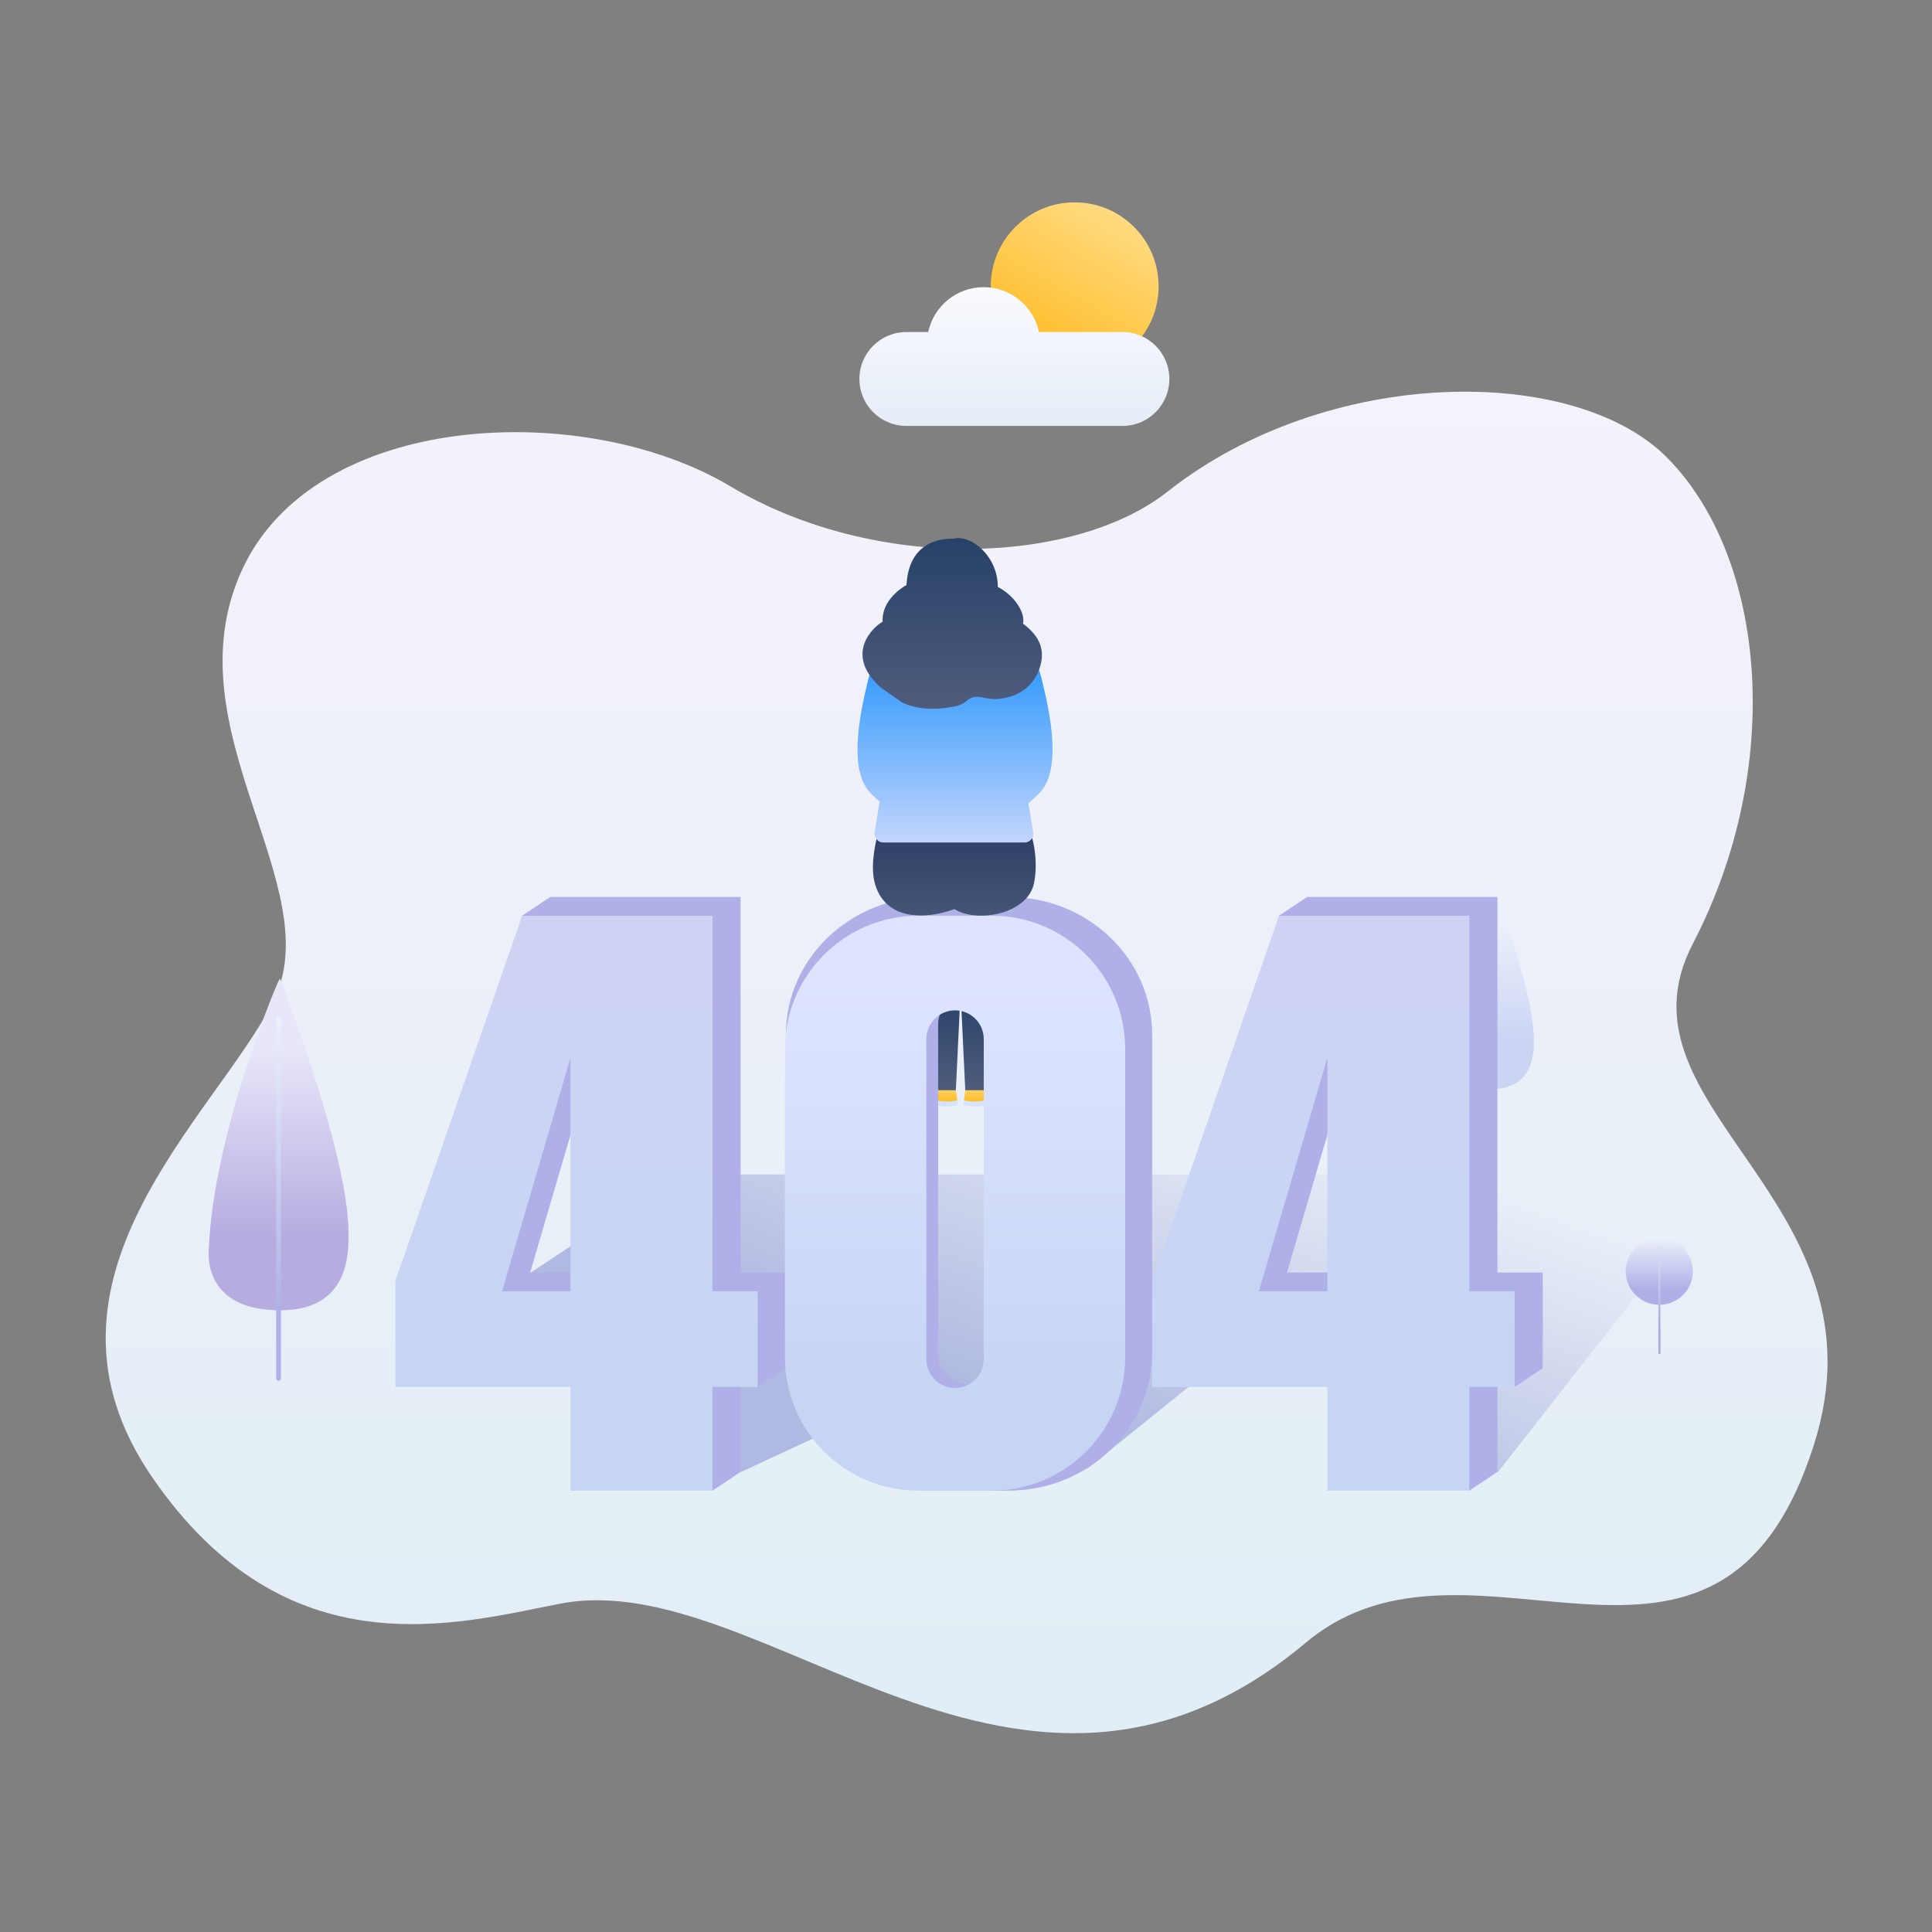 <?xml version="1.0" standalone="no"?><!DOCTYPE svg PUBLIC "-//W3C//DTD SVG 1.1//EN" "http://www.w3.org/Graphics/SVG/1.1/DTD/svg11.dtd"><svg height="800" node-id="1" sillyvg="true" template-height="800" template-width="800" version="1.1" viewBox="0 0 800 800" width="800" xmlns="http://www.w3.org/2000/svg" xmlns:xlink="http://www.w3.org/1999/xlink"><rect x="0" y="0" width="800" height="800" fill="#808080" stroke="none"/><defs node-id="116"><linearGradient gradientUnits="userSpaceOnUse" id="SVGID_1_" node-id="7" spreadMethod="pad" x1="400.256" x2="400.256" y1="162.188" y2="717.679"><stop offset="0" stop-color="#f4f2fb"></stop><stop offset="1" stop-color="#e1eef5"></stop></linearGradient><linearGradient gradientUnits="userSpaceOnUse" id="SVGID_2_" node-id="11" spreadMethod="pad" x1="405.621" x2="503.866" y1="678.774" y2="408.847"><stop offset="0.34" stop-color="#b0b9e1"></stop><stop offset="0.866" stop-color="#eaf0f8"></stop></linearGradient><linearGradient gradientUnits="userSpaceOnUse" id="SVGID_3_" node-id="16" spreadMethod="pad" x1="115.338" x2="115.338" y1="542.574" y2="405.4"><stop offset="0.227" stop-color="#b7ace0"></stop><stop offset="0.789" stop-color="#e8e7fa"></stop></linearGradient><linearGradient gradientUnits="userSpaceOnUse" id="SVGID_4_" node-id="21" spreadMethod="pad" x1="115.34" x2="115.34" y1="420.631" y2="571.765"><stop offset="0" stop-color="#ecf1fb"></stop><stop offset="0.818" stop-color="#afb0e7"></stop></linearGradient><linearGradient gradientUnits="userSpaceOnUse" id="SVGID_5_" node-id="26" spreadMethod="pad" x1="616.467" x2="616.467" y1="451.052" y2="362.728"><stop offset="0.227" stop-color="#ccd4f4"></stop><stop offset="0.789" stop-color="#ecf1fb"></stop></linearGradient><linearGradient gradientUnits="userSpaceOnUse" id="SVGID_6_" node-id="31" spreadMethod="pad" x1="616.468" x2="616.468" y1="372.535" y2="469.848"><stop offset="0" stop-color="#ecf1fb"></stop><stop offset="1" stop-color="#a6a8e2"></stop></linearGradient><linearGradient gradientUnits="userSpaceOnUse" id="SVGID_7_" node-id="35" spreadMethod="pad" x1="462.385" x2="427.63" y1="88.446" y2="148.642"><stop offset="0" stop-color="#ffdb80"></stop><stop offset="1" stop-color="#ffbb24"></stop></linearGradient><linearGradient gradientUnits="userSpaceOnUse" id="SVGID_8_" node-id="39" spreadMethod="pad" x1="420.048" x2="420.048" y1="118.912" y2="176.366"><stop offset="0" stop-color="#f9fafe"></stop><stop offset="1" stop-color="#e5edf7"></stop></linearGradient><linearGradient gradientUnits="userSpaceOnUse" id="SVGID_9_" node-id="44" spreadMethod="pad" x1="687.069" x2="687.069" y1="540.292" y2="512.464"><stop offset="0.227" stop-color="#afb0e7"></stop><stop offset="1" stop-color="#ecf1fb"></stop></linearGradient><linearGradient gradientUnits="userSpaceOnUse" id="SVGID_10_" node-id="48" spreadMethod="pad" x1="687.118" x2="687.118" y1="515.978" y2="560.774"><stop offset="0" stop-color="#dde1f6"></stop><stop offset="0.818" stop-color="#a6a8e2"></stop></linearGradient><linearGradient gradientUnits="userSpaceOnUse" id="SVGID_11_" node-id="54" spreadMethod="pad" x1="391.591" x2="391.591" y1="448.778" y2="456.341"><stop offset="0" stop-color="#ffdb80"></stop><stop offset="1" stop-color="#ffbb24"></stop></linearGradient><linearGradient gradientUnits="userSpaceOnUse" id="SVGID_12_" node-id="58" spreadMethod="pad" x1="391.594" x2="391.594" y1="451.437" y2="410.608"><stop offset="0" stop-color="#4f5c7c"></stop><stop offset="1" stop-color="#274168"></stop></linearGradient><linearGradient gradientUnits="userSpaceOnUse" id="SVGID_13_" node-id="64" spreadMethod="pad" x1="-2840.392" x2="-2840.392" y1="448.778" y2="456.341"><stop offset="0" stop-color="#ffdb80"></stop><stop offset="1" stop-color="#ffbb24"></stop></linearGradient><linearGradient gradientUnits="userSpaceOnUse" id="SVGID_14_" node-id="68" spreadMethod="pad" x1="-2840.394" x2="-2840.394" y1="451.437" y2="410.608"><stop offset="0" stop-color="#4f5c7c"></stop><stop offset="1" stop-color="#274168"></stop></linearGradient><linearGradient gradientUnits="userSpaceOnUse" id="SVGID_15_" node-id="74" spreadMethod="pad" x1="238.738" x2="238.738" y1="379.177" y2="617.233"><stop offset="0.116" stop-color="#ced3f4"></stop><stop offset="0.847" stop-color="#c6d5f4"></stop></linearGradient><linearGradient gradientUnits="userSpaceOnUse" id="SVGID_16_" node-id="79" spreadMethod="pad" x1="552.136" x2="552.136" y1="379.177" y2="617.233"><stop offset="0.116" stop-color="#ced3f4"></stop><stop offset="0.847" stop-color="#c6d5f4"></stop></linearGradient><linearGradient gradientUnits="userSpaceOnUse" id="SVGID_17_" node-id="84" spreadMethod="pad" x1="395.464" x2="395.464" y1="379.177" y2="617.233"><stop offset="0.116" stop-color="#dee4ff"></stop><stop offset="0.847" stop-color="#c6d5f4"></stop></linearGradient><linearGradient gradientUnits="userSpaceOnUse" id="SVGID_18_" node-id="89" spreadMethod="pad" x1="395.164" x2="395.164" y1="379.147" y2="335.886"><stop offset="0" stop-color="#445677"></stop><stop offset="1" stop-color="#293861"></stop></linearGradient><linearGradient gradientUnits="userSpaceOnUse" id="SVGID_19_" node-id="93" spreadMethod="pad" x1="395.464" x2="395.464" y1="348.882" y2="263.556"><stop offset="0" stop-color="#c3d5fd"></stop><stop offset="1" stop-color="#1a90fc"></stop></linearGradient><linearGradient gradientUnits="userSpaceOnUse" id="SVGID_20_" node-id="97" spreadMethod="pad" x1="394.294" x2="394.294" y1="293.493" y2="222.818"><stop offset="0" stop-color="#4f5c7c"></stop><stop offset="1" stop-color="#274168"></stop></linearGradient></defs><g node-id="320"><g node-id="321"><path d="M 483.51 203.54 C 445.14 233.83 362.77 237.35 302.34 201.32 C 241.91 165.29 130.34 169.94 100.12 236.19 C 69.90 302.44 137.31 367.52 112.90 415.17 C 88.49 462.82 7.14 530.22 62.93 611.57 C 118.72 692.92 189.53 672.19 232.15 664.02 C 316.32 647.89 421.94 779.69 540.77 680.15 C 609.24 622.80 711.21 722.24 750.94 598.79 C 783.72 496.93 665.27 459.29 700.97 390.76 C 738.93 317.88 731.64 231.52 690.51 189.70 C 652.20 150.74 549.76 151.24 483.51 203.54 Z" fill="url(#SVGID_1_)" fill-rule="nonzero" group-id="1,2" node-id="244" stroke="none" target-height="628.95" target-width="776.58" target-x="7.14" target-y="150.74"></path><path d="M 236.54 617.23 L 271.25 565.93 L 219.83 526.93 L 280.88 486.32 L 716.73 486.32 L 620.36 609.47 L 561.58 566.53 L 512.05 558.30 L 450.21 608.10 L 361.76 583.99 L 306.96 609.47 Z" fill="url(#SVGID_2_)" fill-rule="nonzero" group-id="1,2" node-id="246" stroke="none" target-height="130.91" target-width="496.9" target-x="219.83" target-y="486.32"></path><g node-id="323"><path d="M 116.12 405.64 C 116.12 405.64 115.90 405.07 115.60 405.68 C 112.90 411.17 88.45 470.64 86.51 516.54 C 86.51 516.54 82.43 542.91 116.62 542.56 C 145.16 542.27 144.40 517.96 144.30 509.77 C 143.92 476.55 116.12 405.64 116.12 405.64 Z" fill="url(#SVGID_3_)" fill-rule="nonzero" group-id="1,2,4" node-id="250" stroke="none" target-height="137.84" target-width="62.73" target-x="82.43" target-y="405.07"></path><g node-id="329"><path d="M 115.34 571.76 C 114.79 571.76 114.34 571.31 114.34 570.76 L 114.34 421.63 C 114.34 421.08 114.79 420.63 115.34 420.63 C 115.89 420.63 116.34 421.08 116.34 421.63 L 116.34 570.76 C 116.34 571.32 115.89 571.76 115.34 571.76 Z" fill="url(#SVGID_4_)" fill-rule="nonzero" group-id="1,2,4,10" node-id="254" stroke="none" target-height="151.13" target-width="2" target-x="114.34" target-y="420.63"></path></g></g><g node-id="324"><path d="M 616.97 362.88 C 616.97 362.88 616.83 362.51 616.64 362.91 C 614.90 366.44 599.16 404.74 597.91 434.29 C 597.91 434.29 595.28 451.27 617.30 451.05 C 635.68 450.87 635.19 435.21 635.12 429.94 C 634.87 408.54 616.97 362.88 616.97 362.88 Z" fill="url(#SVGID_5_)" fill-rule="nonzero" group-id="1,2,5" node-id="260" stroke="none" target-height="88.76" target-width="40.4" target-x="595.28" target-y="362.51"></path><g node-id="330"><path d="M 616.47 469.85 C 616.11 469.85 615.83 469.56 615.83 469.21 L 615.83 373.19 C 615.83 372.83 616.12 372.55 616.47 372.55 C 616.82 372.55 617.11 372.84 617.11 373.19 L 617.11 469.21 C 617.11 469.56 616.82 469.85 616.47 469.85 Z" fill="url(#SVGID_6_)" fill-rule="nonzero" group-id="1,2,5,11" node-id="264" stroke="none" target-height="97.3" target-width="1.28" target-x="615.83" target-y="372.55"></path></g></g><path d="M 479.76 118.54 C 479.76 137.73 464.20 153.29 445.01 153.29 C 425.82 153.29 410.26 137.73 410.26 118.54 C 410.26 99.35 425.82 83.79 445.01 83.79 C 464.20 83.79 479.76 99.35 479.76 118.54 Z" fill="url(#SVGID_7_)" fill-rule="nonzero" group-id="1,2" node-id="268" stroke="none" target-height="69.5" target-width="69.5" target-x="410.26" target-y="83.79"></path><path d="M 464.78 137.49 L 430.21 137.49 C 427.98 126.88 418.56 118.91 407.28 118.91 C 396.00 118.91 386.59 126.88 384.35 137.49 L 375.30 137.49 C 364.57 137.49 355.86 146.19 355.86 156.93 L 355.86 156.93 C 355.86 167.66 364.56 176.37 375.30 176.37 L 464.77 176.37 C 475.50 176.37 484.21 167.67 484.21 156.93 L 484.21 156.93 C 484.22 146.20 475.52 137.49 464.78 137.49 Z" fill="url(#SVGID_8_)" fill-rule="nonzero" group-id="1,2" node-id="270" stroke="none" target-height="57.46" target-width="128.36" target-x="355.86" target-y="118.91"></path><path d="M 700.98 526.38 C 700.98 534.06 694.75 540.29 687.07 540.29 C 679.39 540.29 673.16 534.06 673.16 526.38 C 673.16 518.70 679.39 512.47 687.07 512.47 C 694.75 512.47 700.98 518.70 700.98 526.38 Z" fill="url(#SVGID_9_)" fill-rule="nonzero" group-id="1,2,6" node-id="274" stroke="none" target-height="27.82" target-width="27.82" target-x="673.16" target-y="512.47"></path><path d="M 687.12 560.77 C 686.88 560.77 686.69 560.58 686.69 560.34 L 686.69 516.40 C 686.69 516.16 686.88 515.97 687.12 515.97 C 687.36 515.97 687.55 516.16 687.55 516.40 L 687.55 560.34 C 687.55 560.58 687.35 560.77 687.12 560.77 Z" fill="url(#SVGID_10_)" fill-rule="nonzero" group-id="1,2,6" node-id="276" stroke="none" target-height="44.8" target-width="0.86" target-x="686.69" target-y="515.97"></path></g><g node-id="322"><g node-id="326"><path d="M 395.41 450.48 L 395.80 451.43 L 396.40 455.69 C 396.40 455.69 393.64 456.94 386.87 455.94 C 386.27 452.33 388.94 448.77 388.94 448.77 L 395.19 450.07 L 395.41 450.48 Z" fill="url(#SVGID_11_)" fill-rule="nonzero" group-id="1,3,7" node-id="284" stroke="none" target-height="8.17" target-width="10.13" target-x="386.27" target-y="448.77"></path><path d="M 385.44 451.44 L 395.80 451.44 L 397.75 410.61 L 385.44 410.61 Z" fill="url(#SVGID_12_)" fill-rule="nonzero" group-id="1,3,7" node-id="286" stroke="none" target-height="40.83" target-width="12.31" target-x="385.44" target-y="410.61"></path><path d="M 386.62 455.58 C 386.62 455.58 393.34 456.72 396.39 455.58 C 396.49 456.23 396.60 456.95 396.66 457.30 C 396.68 457.44 396.61 457.56 396.48 457.60 C 395.73 457.84 392.97 458.53 387.33 457.94 C 386.79 456.74 386.62 455.58 386.62 455.58 Z" fill="#d4e4fe" fill-rule="nonzero" group-id="1,3,7" node-id="288" stroke="none" target-height="2.95" target-width="10.06" target-x="386.62" target-y="455.58"></path></g><g node-id="327"><path d="M 400.09 450.48 L 399.70 451.43 L 399.10 455.69 C 399.10 455.69 401.86 456.94 408.63 455.94 C 409.23 452.33 406.56 448.77 406.56 448.77 L 400.31 450.07 L 400.09 450.48 Z" fill="url(#SVGID_13_)" fill-rule="nonzero" group-id="1,3,8" node-id="293" stroke="none" target-height="8.17" target-width="10.13" target-x="399.1" target-y="448.77"></path><path d="M 410.06 451.44 L 399.70 451.44 L 397.75 410.61 L 410.06 410.61 Z" fill="url(#SVGID_14_)" fill-rule="nonzero" group-id="1,3,8" node-id="295" stroke="none" target-height="40.83" target-width="12.31" target-x="397.75" target-y="410.61"></path><path d="M 408.88 455.58 C 408.88 455.58 402.16 456.72 399.11 455.58 C 399.01 456.23 398.90 456.93 398.84 457.28 C 398.82 457.42 398.89 457.54 399.02 457.58 C 399.83 457.85 402.92 458.67 408.29 457.62 C 408.83 456.42 408.88 455.58 408.88 455.58 Z" fill="#d4e4fe" fill-rule="nonzero" group-id="1,3,8" node-id="297" stroke="none" target-height="3.09" target-width="10.06" target-x="398.82" target-y="455.58"></path></g><path d="M 325.42 526.93 L 306.66 526.93 L 306.66 371.42 L 227.86 371.42 L 216.22 379.18 L 175.33 522.76 L 175.33 566.54 L 247.87 566.54 L 295.02 617.24 L 306.66 609.48 L 306.66 573.10 L 313.78 574.30 L 325.42 566.54 L 325.42 526.93 Z M 247.87 526.93 L 219.52 526.93 L 247.87 430.21 L 247.87 526.93 Z" fill="#afb0e7" fill-rule="nonzero" group-id="1,3" node-id="300" stroke="none" target-height="245.82" target-width="150.09" target-x="175.33" target-y="371.42"></path><path d="M 313.78 534.68 L 295.02 534.68 L 295.02 379.18 L 216.22 379.18 L 163.69 530.52 L 163.69 574.30 L 236.23 574.30 L 236.23 617.24 L 295.01 617.24 L 295.01 574.30 L 313.77 574.30 L 313.77 534.68 Z M 236.24 534.68 L 207.89 534.68 L 236.24 437.96 L 236.24 534.68 Z" fill="url(#SVGID_15_)" fill-rule="nonzero" group-id="1,3" node-id="302" stroke="none" target-height="238.06" target-width="150.09" target-x="163.69" target-y="379.18"></path><path d="M 638.82 526.93 L 620.06 526.93 L 620.06 371.42 L 541.26 371.42 L 529.62 379.18 L 488.73 522.76 L 488.73 566.54 L 561.27 566.54 L 608.42 617.24 L 620.06 609.48 L 620.06 573.10 L 627.18 574.30 L 638.82 566.54 L 638.82 526.93 Z M 561.27 526.93 L 532.92 526.93 L 561.27 430.21 L 561.27 526.93 Z" fill="#afb0e7" fill-rule="nonzero" group-id="1,3" node-id="304" stroke="none" target-height="245.82" target-width="150.09" target-x="488.73" target-y="371.42"></path><path d="M 627.18 534.68 L 608.42 534.68 L 608.42 379.18 L 529.62 379.18 L 477.09 530.52 L 477.09 574.30 L 549.63 574.30 L 549.63 617.24 L 608.41 617.24 L 608.41 574.30 L 627.17 574.30 L 627.17 534.68 Z M 549.63 534.68 L 521.28 534.68 L 549.63 437.96 L 549.63 534.68 Z" fill="url(#SVGID_16_)" fill-rule="nonzero" group-id="1,3" node-id="306" stroke="none" target-height="238.06" target-width="150.09" target-x="477.09" target-y="379.18"></path><path d="M 417.63 371.42 L 384.87 371.42 C 352.03 371.42 325.41 396.96 325.41 428.46 L 325.41 560.19 C 325.41 591.69 352.03 617.23 384.87 617.23 L 417.63 617.23 C 450.47 617.23 477.09 591.69 477.09 560.19 L 477.09 428.46 C 477.09 396.96 450.47 371.42 417.63 371.42 Z M 414.04 561.05 C 414.04 567.83 408.31 573.32 401.25 573.32 L 401.25 573.32 C 394.19 573.32 388.46 567.83 388.46 561.05 L 388.46 424.15 C 388.46 417.37 394.19 411.88 401.25 411.88 L 401.25 411.88 C 408.31 411.88 414.04 417.37 414.04 424.15 L 414.04 561.05 Z" fill="#afb0e7" fill-rule="nonzero" group-id="1,3" node-id="308" stroke="none" target-height="245.81" target-width="151.68" target-x="325.41" target-y="371.42"></path><path d="M 410.68 379.18 L 380.25 379.18 C 349.74 379.18 325.01 403.91 325.01 434.42 L 325.01 561.99 C 325.01 592.50 349.74 617.23 380.25 617.23 L 410.68 617.23 C 441.19 617.23 465.92 592.50 465.92 561.99 L 465.92 434.42 C 465.92 403.91 441.19 379.18 410.68 379.18 Z M 407.35 562.83 C 407.35 569.39 402.03 574.71 395.47 574.71 L 395.47 574.71 C 388.91 574.71 383.59 569.39 383.59 562.83 L 383.59 430.25 C 383.59 423.69 388.91 418.37 395.47 418.37 L 395.47 418.37 C 402.03 418.37 407.35 423.69 407.35 430.25 L 407.35 562.83 Z" fill="url(#SVGID_17_)" fill-rule="nonzero" group-id="1,3" node-id="310" stroke="none" target-height="238.05" target-width="140.91" target-x="325.01" target-y="379.18"></path><path d="M 365.77 337.80 C 365.77 337.80 359.44 354.49 362.11 365.21 C 366.04 380.93 382.53 381.05 395.22 376.43 C 404.44 382.29 425.35 378.65 428.14 365.83 C 430.08 356.93 428.14 342.11 422.06 337.80 C 415.99 333.49 365.77 337.80 365.77 337.80 Z" fill="url(#SVGID_18_)" fill-rule="nonzero" group-id="1,3,9" node-id="314" stroke="none" target-height="48.8" target-width="70.64" target-x="359.44" target-y="333.49"></path><path d="M 431.20 280.63 C 429.95 275.65 427.94 272.41 426.04 270.32 C 423.41 266.43 419.83 264.06 415.03 265.60 C 407.46 266.46 405.07 266.32 405.07 266.32 C 405.07 266.32 403.08 273.07 396.24 272.50 C 389.40 271.93 389.03 263.90 389.03 263.90 C 389.03 263.90 376.48 262.06 369.57 266.87 C 368.14 267.43 362.31 270.32 359.71 280.62 C 355.77 296.26 351.49 318.25 359.98 327.83 C 361.19 329.20 362.64 330.57 364.21 331.91 L 362.11 345.01 C 362.11 347.14 363.73 348.87 365.74 348.87 L 424.29 348.87 C 426.29 348.87 427.92 347.14 427.92 345.01 L 425.82 332.62 C 427.73 331.05 429.47 329.44 430.91 327.83 C 439.42 318.25 435.14 296.27 431.20 280.63 Z" fill="url(#SVGID_19_)" fill-rule="nonzero" group-id="1,3,9" node-id="316" stroke="none" target-height="86.81" target-width="87.93" target-x="351.49" target-y="262.06"></path><path d="M 423.60 258.23 C 424.59 254.05 420.61 246.98 413.16 243.03 C 413.22 230.50 402.24 221.13 394.72 223.07 C 385.39 222.93 378.44 227.37 376.19 236.51 C 375.76 238.27 375.53 239.81 375.47 241.18 L 375.45 241.20 C 375.45 241.20 375.38 241.63 375.28 242.35 L 374.86 242.56 C 374.86 242.56 364.97 247.92 365.48 257.43 C 361.49 259.60 349.24 271.08 364.87 284.83 C 372.22 289.90 373.37 290.78 373.37 290.78 C 373.37 290.78 381.04 295.27 394.31 292.71 C 394.95 292.62 395.57 292.49 396.18 292.32 C 396.19 292.32 396.21 292.32 396.22 292.31 C 396.22 292.31 396.22 292.31 396.22 292.31 C 397.70 291.90 399.04 291.26 400.03 290.38 C 404.29 286.59 407.34 289.91 413.16 289.43 C 418.86 288.97 424.68 286.59 428.22 281.26 C 428.25 281.21 428.29 281.16 428.32 281.11 C 428.36 281.04 428.41 280.98 428.45 280.91 C 428.45 280.91 428.45 280.90 428.44 280.90 C 429.20 279.74 429.85 278.47 430.33 277.09 C 433.15 269.15 430.45 263.40 423.60 258.23 Z" fill="url(#SVGID_20_)" fill-rule="nonzero" group-id="1,3,9" node-id="318" stroke="none" target-height="74.14" target-width="83.91" target-x="349.24" target-y="221.13"></path></g></g></svg>
